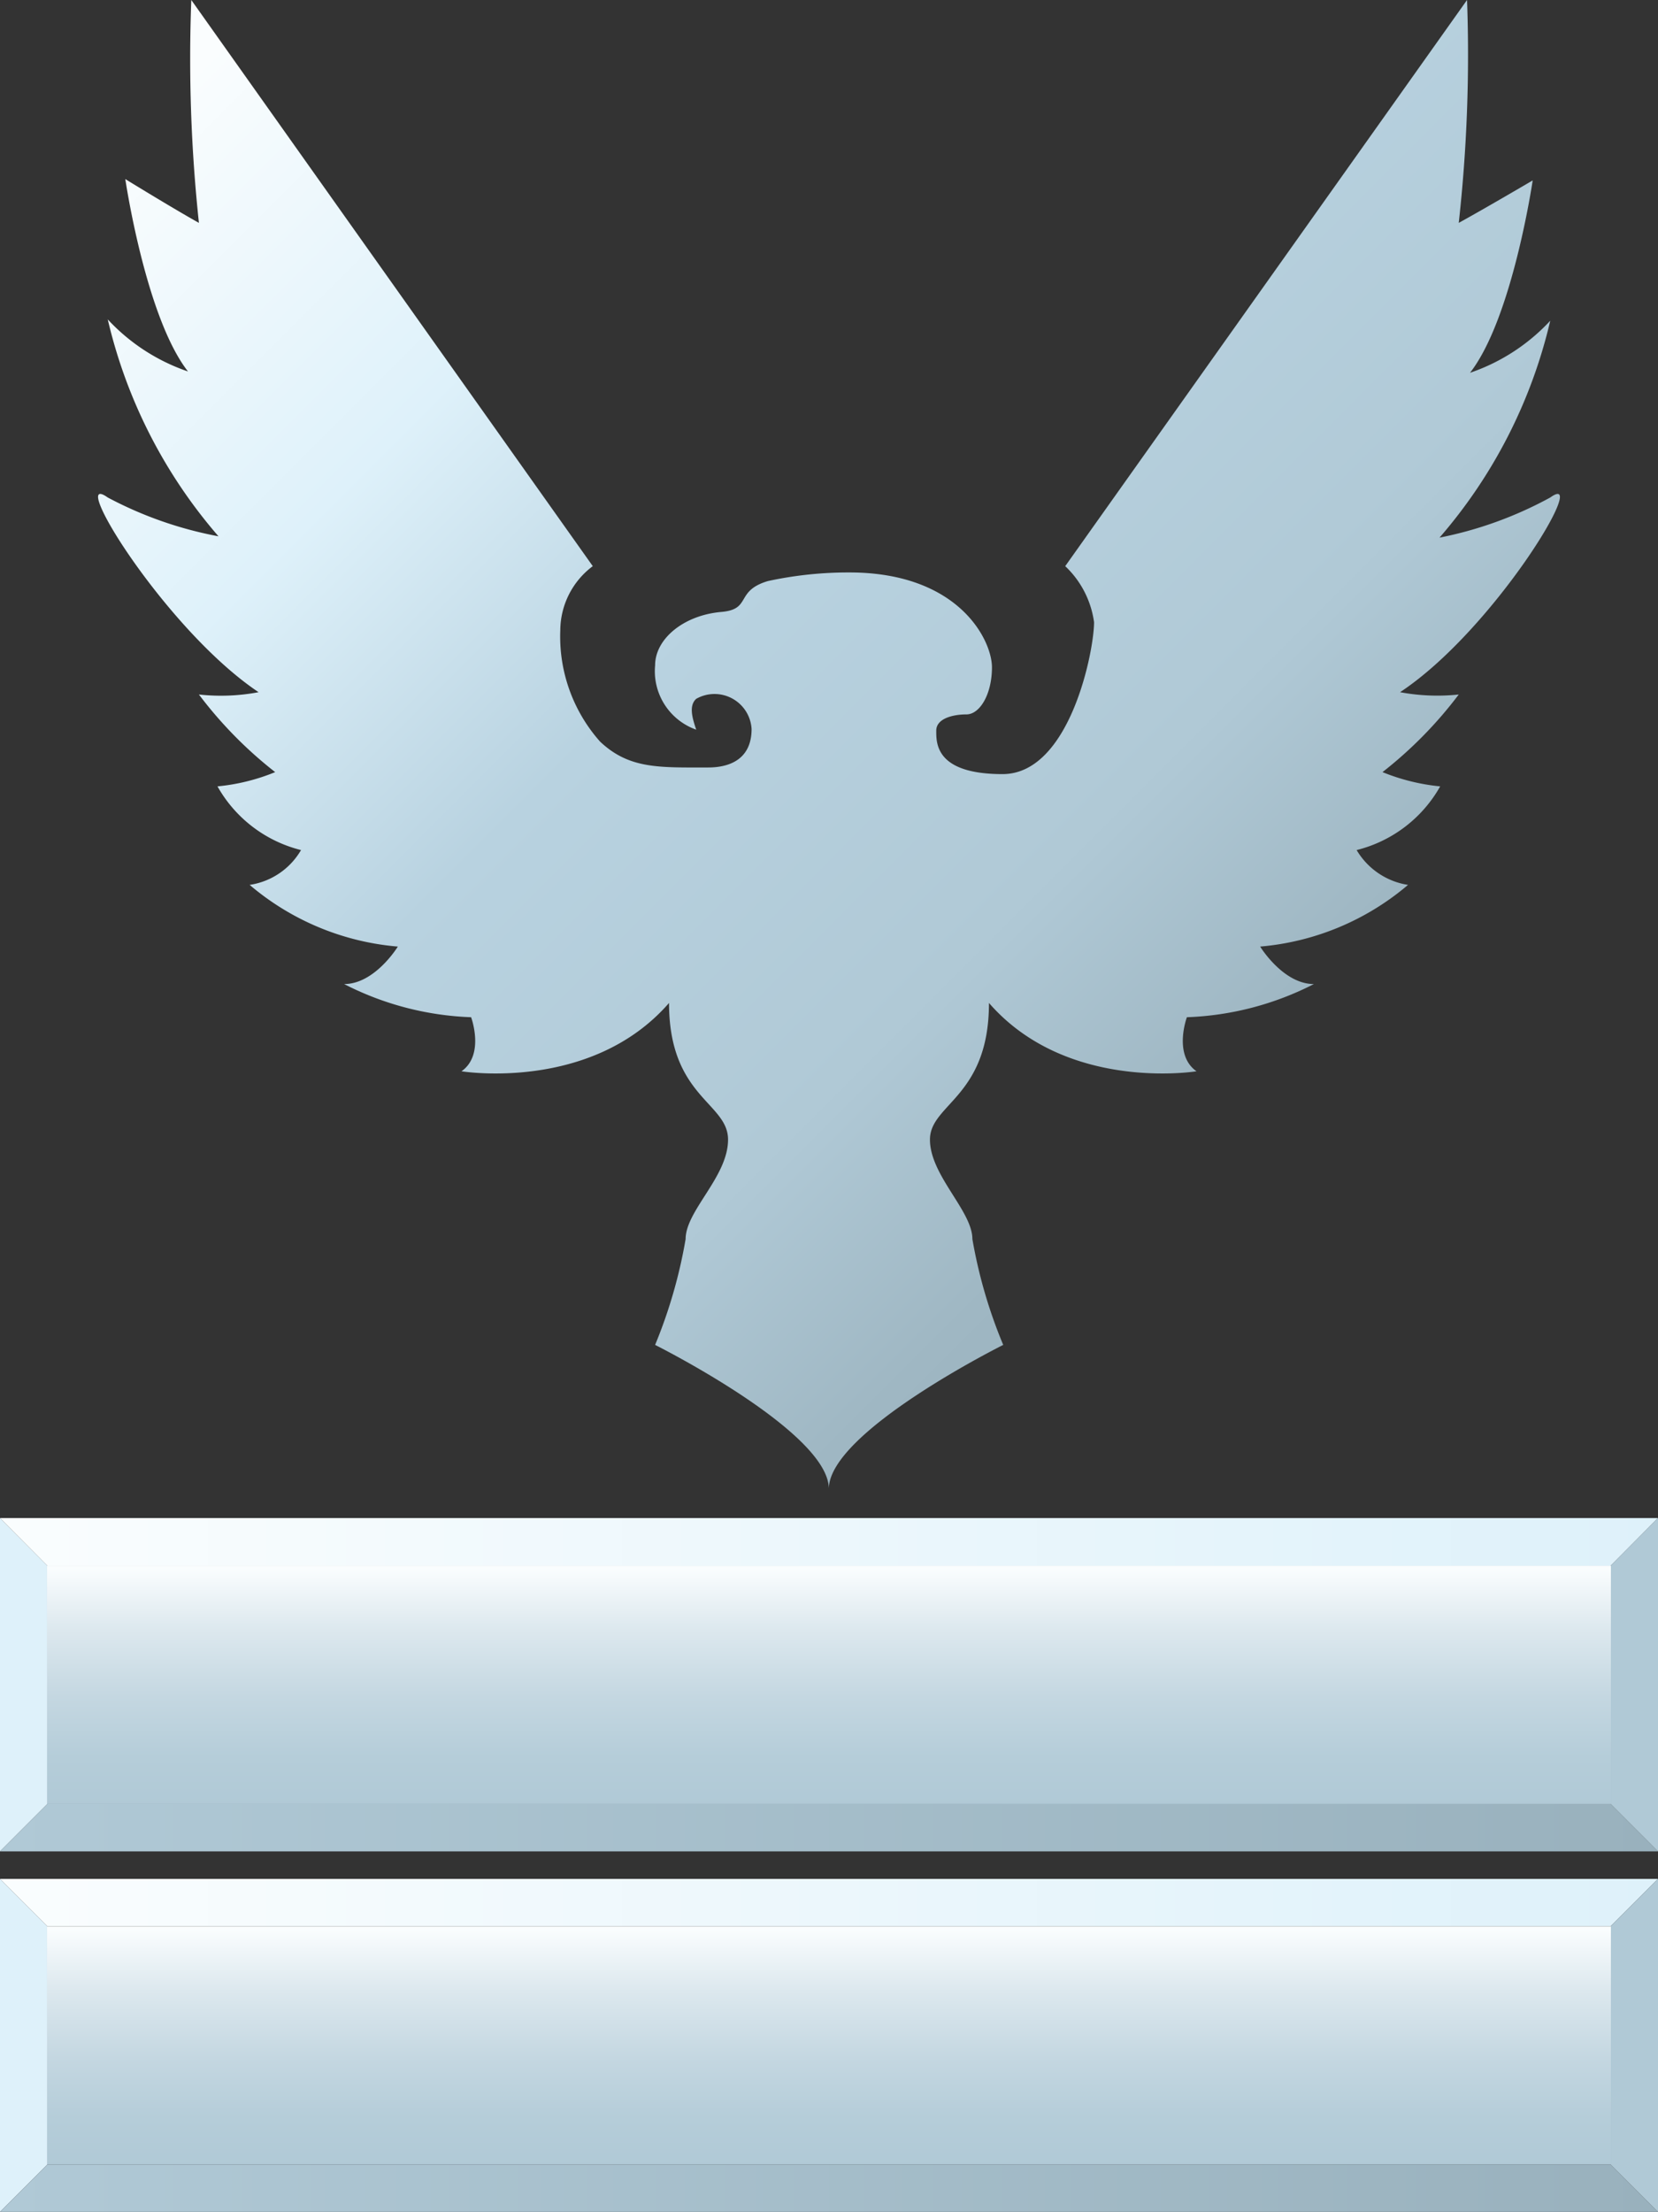 <svg xmlns="http://www.w3.org/2000/svg" xmlns:xlink="http://www.w3.org/1999/xlink" viewBox="0 0 50.01 66.69"><rect x="0" y="0" width="50.01" height="66.69" fill="#333333" stroke="none"/><defs><style>.cls-1{fill:url(#linear-gradient);}.cls-2{fill:#def1fa;}.cls-3{fill:url(#linear-gradient-2);}.cls-4{fill:url(#linear-gradient-3);}.cls-5{fill:#b0c9d6;}.cls-6{fill:url(#linear-gradient-4);}.cls-7{fill:url(#linear-gradient-5);}.cls-8{fill:url(#linear-gradient-6);}.cls-9{fill:url(#linear-gradient-7);}</style><linearGradient id="linear-gradient" x1="9.84" y1="-1.88" x2="44.03" y2="32.31" gradientUnits="userSpaceOnUse"><stop offset="0" stop-color="#fafdfe"/><stop offset="0.25" stop-color="#def1fa"/><stop offset="0.47" stop-color="#b8d2e0"/><stop offset="0.73" stop-color="#b0c9d6"/><stop offset="0.74" stop-color="#afc8d5"/><stop offset="0.89" stop-color="#9fb7c3"/><stop offset="1" stop-color="#99b1bd"/></linearGradient><linearGradient id="linear-gradient-2" y1="46.49" x2="50.01" y2="46.49" gradientUnits="userSpaceOnUse"><stop offset="0" stop-color="#fafdfe"/><stop offset="1" stop-color="#def1fa"/></linearGradient><linearGradient id="linear-gradient-3" y1="55.1" x2="50.01" y2="55.1" gradientUnits="userSpaceOnUse"><stop offset="0" stop-color="#b0c9d6"/><stop offset="1" stop-color="#99b1bd"/></linearGradient><linearGradient id="linear-gradient-4" x1="25.01" y1="47.28" x2="25.01" y2="54.49" gradientUnits="userSpaceOnUse"><stop offset="0" stop-color="#fafdfe"/><stop offset="0.26" stop-color="#dce8ee"/><stop offset="0.54" stop-color="#c4d7e1"/><stop offset="0.79" stop-color="#b5cdd9"/><stop offset="1" stop-color="#b0c9d6"/></linearGradient><linearGradient id="linear-gradient-5" y1="57.36" x2="50.01" y2="57.36" xlink:href="#linear-gradient-2"/><linearGradient id="linear-gradient-6" y1="65.98" x2="50.01" y2="65.98" xlink:href="#linear-gradient-3"/><linearGradient id="linear-gradient-7" x1="25.01" y1="58.16" x2="25.01" y2="65.36" xlink:href="#linear-gradient-4"/></defs><g id="Layer_2" data-name="Layer 2"><g id="Artwork"><g id="Brigadier_Grade_3_" data-name="Brigadier (Grade 3)"><path class="cls-1" d="M17.88,17.07,5.77,0A46.61,46.61,0,0,0,6,6.72C5.21,6.28,3.78,5.4,3.78,5.4s.61,4.16,1.89,5.8A5.89,5.89,0,0,1,3.25,9.63a15.28,15.28,0,0,0,3.34,6.54A11.67,11.67,0,0,1,3.25,15C2,14.11,5,19,7.8,20.87A6.11,6.11,0,0,1,6,20.94,12.58,12.58,0,0,0,8.3,23.28a6.12,6.12,0,0,1-1.74.43,4,4,0,0,0,2.52,1.92,2.16,2.16,0,0,1-1.55,1.05A7.92,7.92,0,0,0,12,28.54s-.69,1.13-1.62,1.13a9.09,9.09,0,0,0,3.83,1s.42,1.13-.29,1.63c0,0,3.91.64,6.26-2.06,0,2.84,1.78,3,1.78,4.12s-1.28,2.14-1.28,3a14.93,14.93,0,0,1-.92,3.19S25,43.17,25,44.89c0-1.72,5.26-4.34,5.26-4.34a14.81,14.81,0,0,1-.93-3.19c0-.85-1.28-1.92-1.28-3s1.78-1.28,1.78-4.12c2.35,2.7,6.26,2.06,6.26,2.06-.71-.5-.29-1.63-.29-1.63a9.09,9.09,0,0,0,3.83-1c-.93,0-1.62-1.13-1.62-1.13a7.92,7.92,0,0,0,4.46-1.86,2.19,2.19,0,0,1-1.55-1.05,4,4,0,0,0,2.52-1.92,6.21,6.21,0,0,1-1.74-.43A12.58,12.58,0,0,0,44,20.94a6.13,6.13,0,0,1-1.77-.07C45.06,19,48,14.11,46.76,15a11.67,11.67,0,0,1-3.34,1.21,15.28,15.28,0,0,0,3.34-6.54,5.89,5.89,0,0,1-2.42,1.57c1.28-1.64,1.89-5.8,1.89-5.8S44.8,6.28,44,6.72A45.94,45.94,0,0,0,44.25,0L32.13,17.07A2.86,2.86,0,0,1,33,18.76c0,.87-.73,4.58-2.76,4.58s-2-.94-2-1.31.51-.49.91-.49.77-.6.77-1.42-1-2.86-4.3-2.86a11.43,11.43,0,0,0-2.46.26c-1,.3-.48.85-1.4.93-1.15.1-2,.82-2,1.61A1.87,1.87,0,0,0,21,22c-.13-.38-.22-.73,0-.93a1.12,1.12,0,0,1,1.67.91c0,.88-.62,1.16-1.31,1.16-1.48,0-2.38.05-3.26-.78A4.77,4.77,0,0,1,16.9,19,2.43,2.43,0,0,1,17.88,17.07Z"/><polygon class="cls-2" points="1.42 54.39 1.42 47.21 1.43 47.21 0 45.77 0 55.82 1.43 54.39 1.42 54.39"/><polygon class="cls-3" points="48.58 47.21 50.01 45.77 0 45.77 1.43 47.21 48.58 47.21"/><polygon class="cls-4" points="48.58 54.39 1.43 54.39 0 55.82 50.01 55.82 48.58 54.39"/><polygon class="cls-5" points="48.58 47.21 48.59 47.21 48.59 54.39 48.58 54.39 50.01 55.82 50.01 45.77 48.58 47.21"/><rect class="cls-6" x="1.42" y="47.21" width="47.17" height="7.18"/><polygon class="cls-2" points="1.42 65.26 1.42 58.08 1.43 58.08 0 56.65 0 66.69 1.43 65.26 1.42 65.26"/><polygon class="cls-7" points="48.58 58.08 50.01 56.65 0 56.65 1.43 58.08 48.58 58.08"/><polygon class="cls-8" points="48.58 65.26 1.43 65.26 0 66.69 50.01 66.69 48.58 65.26"/><polygon class="cls-5" points="48.58 58.08 48.59 58.08 48.59 65.26 48.58 65.26 50.01 66.69 50.01 56.65 48.58 58.08"/><rect class="cls-9" x="1.42" y="58.08" width="47.17" height="7.18"/></g></g></g></svg>
